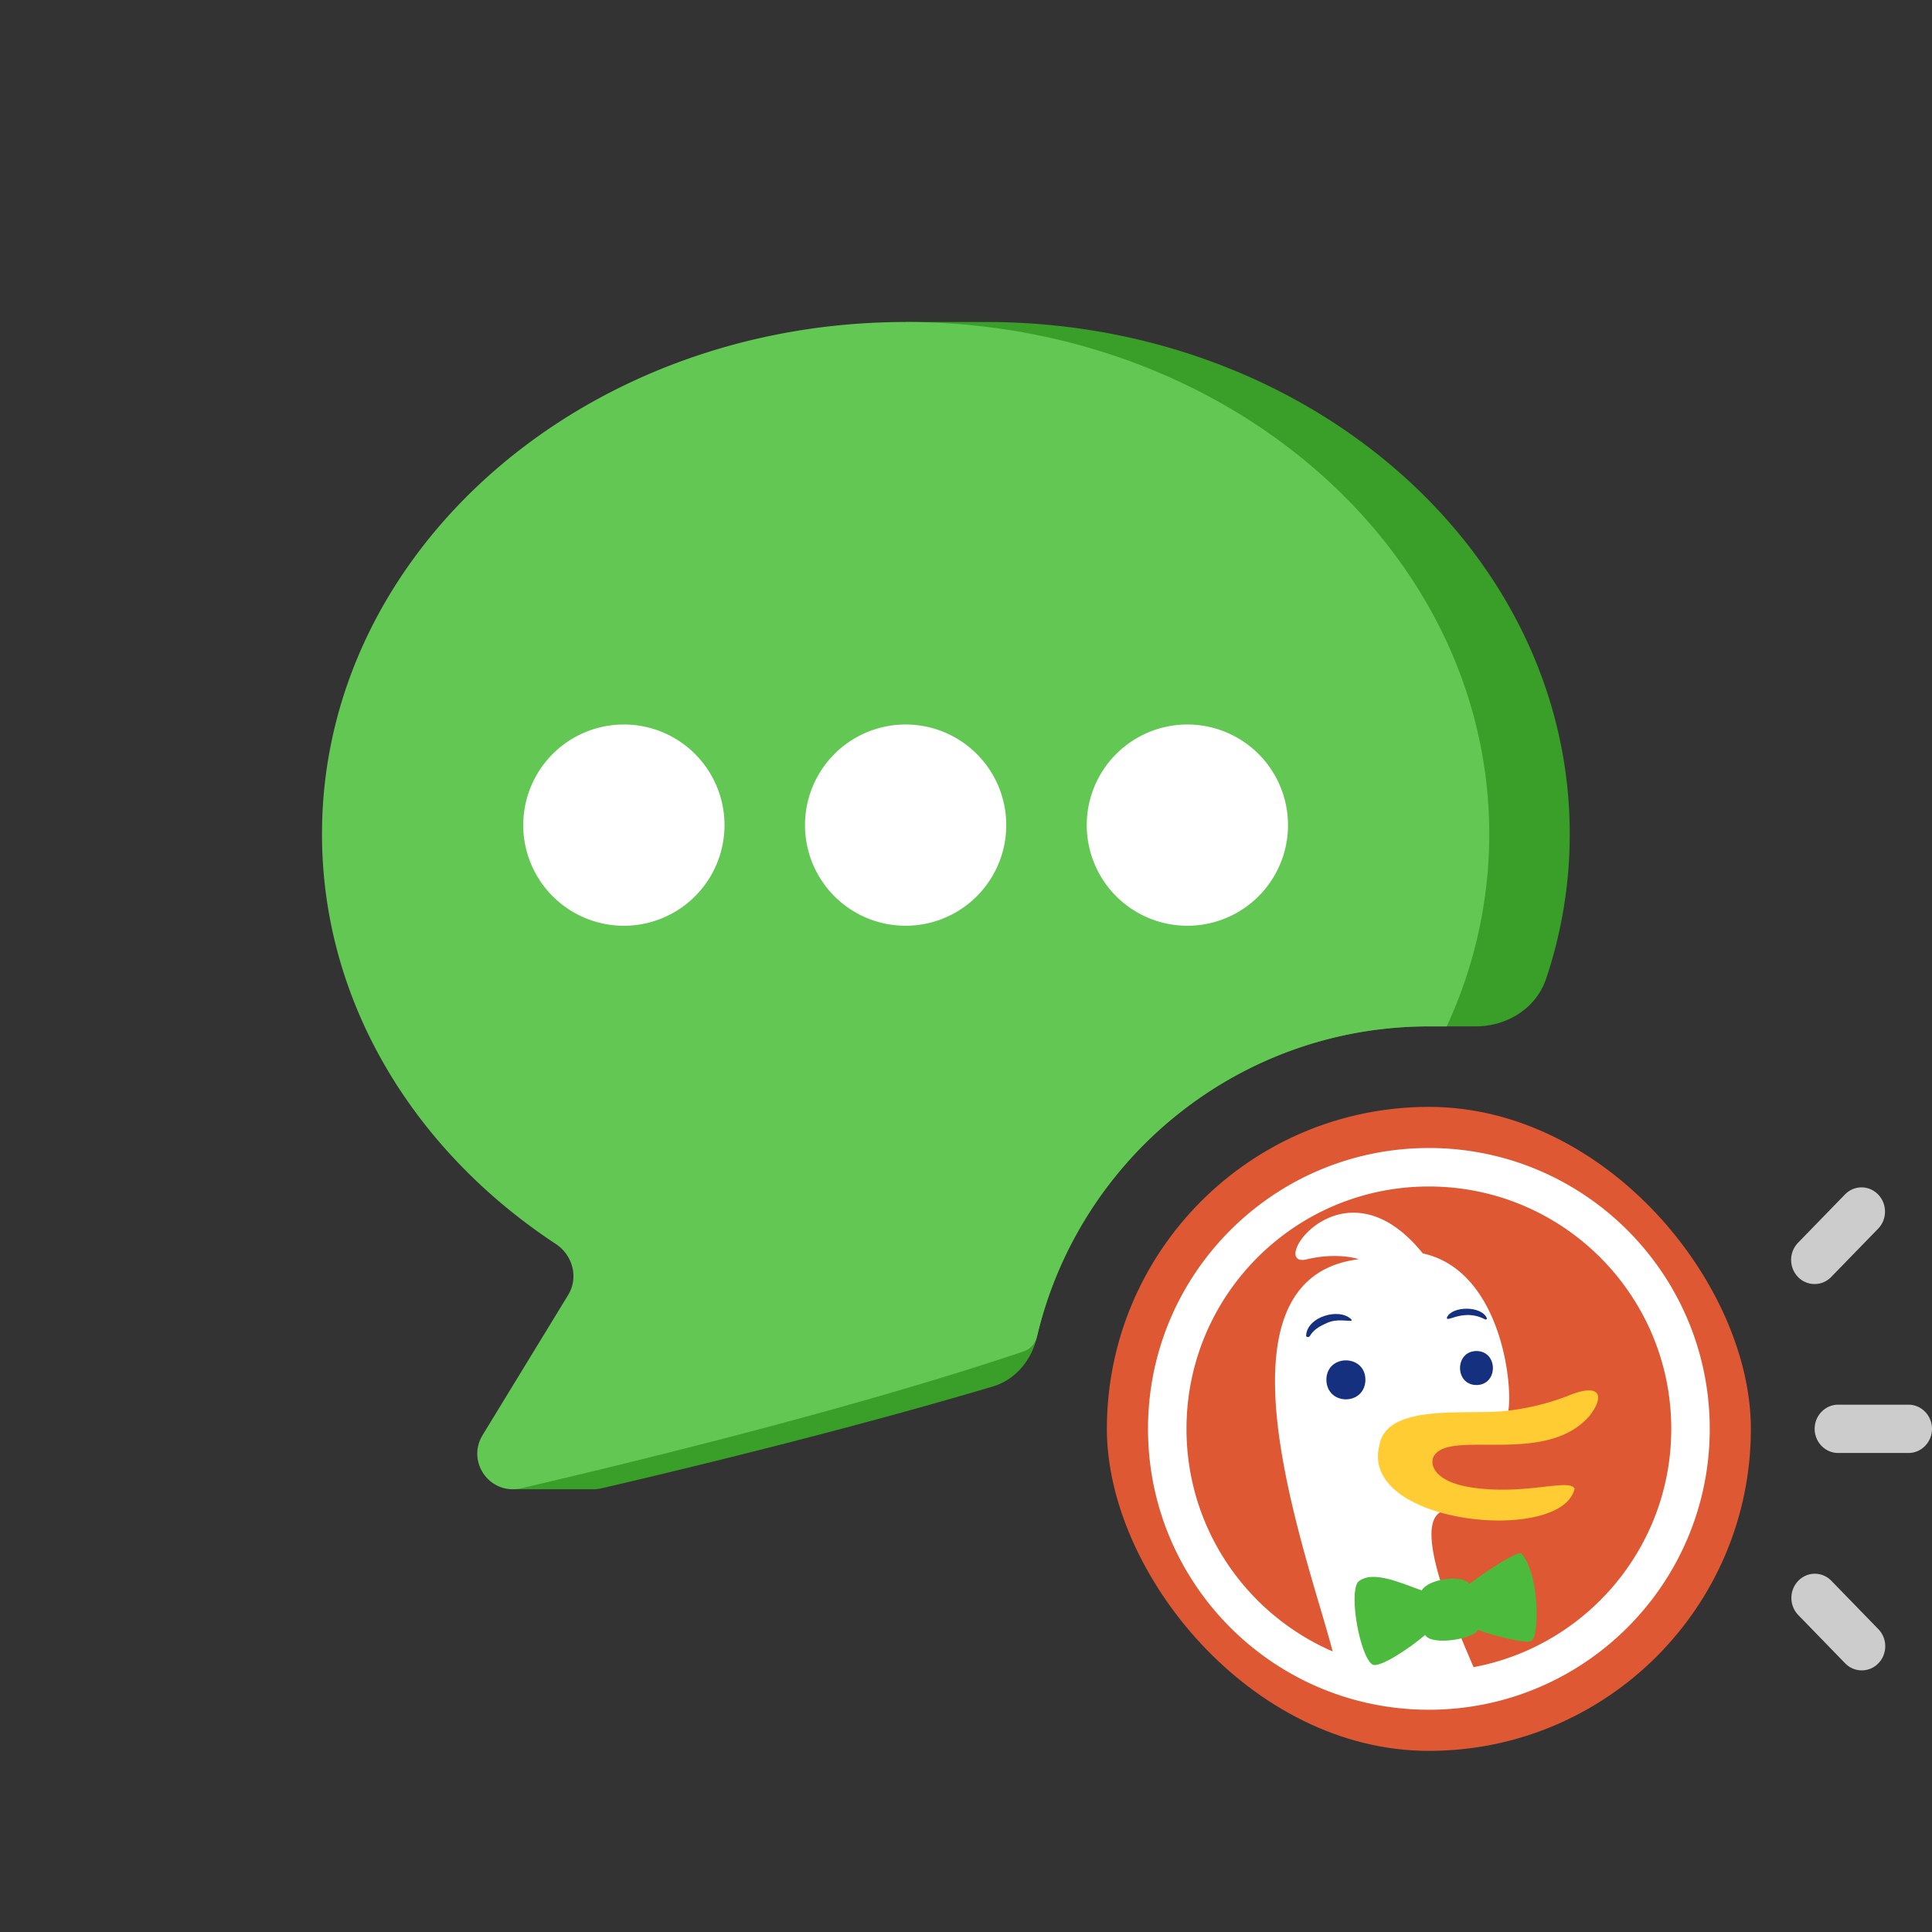 <svg fill="none" viewBox="0 0 96 96" xmlns="http://www.w3.org/2000/svg">
  <rect x="0" y="0" width="96" height="96" fill="#333333" stroke="none"/>
  <path fill="#399F29" d="M73.327 51c1.56 0 3.007-.897 3.502-2.376A22.566 22.566 0 0 0 78 41.444C78 27.392 65.016 16 49 16h-4v.24c-14.123 1.71-25 12.342-25 25.204 0 8.33 4.563 15.726 11.617 20.368.845.556 1.14 1.672.615 2.533L28.169 71H25.5v3h4c.131-.002.266-.018.404-.05 4.6-1.07 12.342-2.953 19.432-5.057 1.123-.334 1.92-1.306 2.185-2.447C53.582 57.594 61.52 51 71 51h2.327Z"/>
  <path fill="#63C853" d="M71.885 51A22.684 22.684 0 0 0 74 41.444C74 27.392 61.016 16 45 16S16 27.392 16 41.444c0 8.33 4.563 15.726 11.617 20.368.845.556 1.14 1.672.615 2.533l-4.248 6.957c-.824 1.35.37 3.009 1.92 2.648 5.843-1.36 16.758-4.03 24.964-6.802.335-.113.581-.397.662-.742C53.606 57.575 61.535 51 71 51h.885Z"/>
  <path fill="#CCC" d="M92.501 59c.298 0 .595.12.823.354.454.468.454 1.23 0 1.698l-2.333 2.4a1.145 1.145 0 0 1-1.65 0 1.227 1.227 0 0 1 0-1.698l2.333-2.4c.227-.234.524-.354.822-.354h.005Zm-1.166 10.798h3.499c.641 0 1.166.54 1.166 1.2 0 .66-.525 1.2-1.166 1.2h-3.499c-.641 0-1.166-.54-1.166-1.2 0-.66.525-1.2 1.166-1.2Zm-1.982 8.754c.227-.234.525-.354.822-.354h.006c.297 0 .595.12.822.354l2.332 2.4c.455.467.455 1.23 0 1.697a1.145 1.145 0 0 1-1.65 0l-2.332-2.4a1.227 1.227 0 0 1 0-1.697Z"/>
  <rect width="32" height="32" x="55" y="55" fill="#DE5833" rx="16"/>
  <path fill="#fff" fill-rule="evenodd" d="M71 57.044c-7.708 0-13.956 6.248-13.956 13.956 0 7.707 6.248 13.956 13.956 13.956 7.707 0 13.956-6.249 13.956-13.956 0-7.708-6.249-13.956-13.956-13.956ZM58.956 71c0-6.652 5.392-12.044 12.044-12.044 6.651 0 12.044 5.392 12.044 12.044 0 5.892-4.232 10.796-9.822 11.84-1.452-3.336-2.966-7.33-1.485-7.772-1.763-3.18-1.406-5.268 2.254-4.624h.005c.41.047.721.082.818.02.496-.315.189-7.242-4.114-8.182-3.96-4.9-7.73.688-5.817.306 1.529-.382 2.665-.03 2.612-.014-6.755.852-3.614 11.495-1.88 17.369a82.9 82.9 0 0 1 .606 2.116c-4.275-1.85-7.265-6.105-7.265-11.059Z" clip-rule="evenodd"/>
  <path fill="#4CBA3C" d="M76.29 81.09c-.043.274-.137.457-.306.482-.319.05-1.747-.278-2.56-.587-.092.425-2.268.827-2.613.257-.79.682-2.302 1.673-2.619 1.465-.605-.396-1.175-3.45-.72-4.096.693-.63 2.15.055 3.171.417.347-.586 2.024-.808 2.372-.327.917-.697 2.448-1.68 2.597-1.501.745.897.839 3.03.678 3.89Z"/>
  <path fill="#FC3" fill-rule="evenodd" d="M68.53 71.87c.311-2.216 4.496-1.523 6.368-1.772a12.11 12.11 0 0 0 3.05-.755c1.547-.636 1.811-.005 1.054.985-2.136 2.533-6.889.69-7.74 2-.248.388-.056 1.301 1.899 1.589 2.64.388 4.81-.468 5.079.05-.603 2.764-10.63 1.823-9.712-2.097h.001Z" clip-rule="evenodd"/>
  <path fill="#14307E" d="M73.871 65.48c-.277-.6-1.7-.596-1.972-.024-.025.118.075.087.263.028.331-.104.938-.295 1.636.078.055.024.109-.033.073-.083Zm-6.954.143c-.264-.019-.693-.05-1.048.147-.52.222-.688.46-.788.624-.037.06-.181.054-.181-.017.035-.954 1.653-1.414 2.241-.821.072.089-.033.081-.224.067Zm6.447 3.199c-1.088-.005-1.088-1.684 0-1.69 1.09.006 1.09 1.685 0 1.69Zm-5.517-.26c-.021 1.294-1.92 1.294-1.94 0 .005-1.289 1.934-1.288 1.94 0Z"/>
  <path fill="#fff" fill-rule="evenodd" d="M31 46a5 5 0 1 0 0-10 5 5 0 0 0 0 10Zm19-5a5 5 0 1 1-10 0 5 5 0 0 1 10 0Zm14 0a5 5 0 1 1-10 0 5 5 0 0 1 10 0Z" clip-rule="evenodd"/>
</svg>
